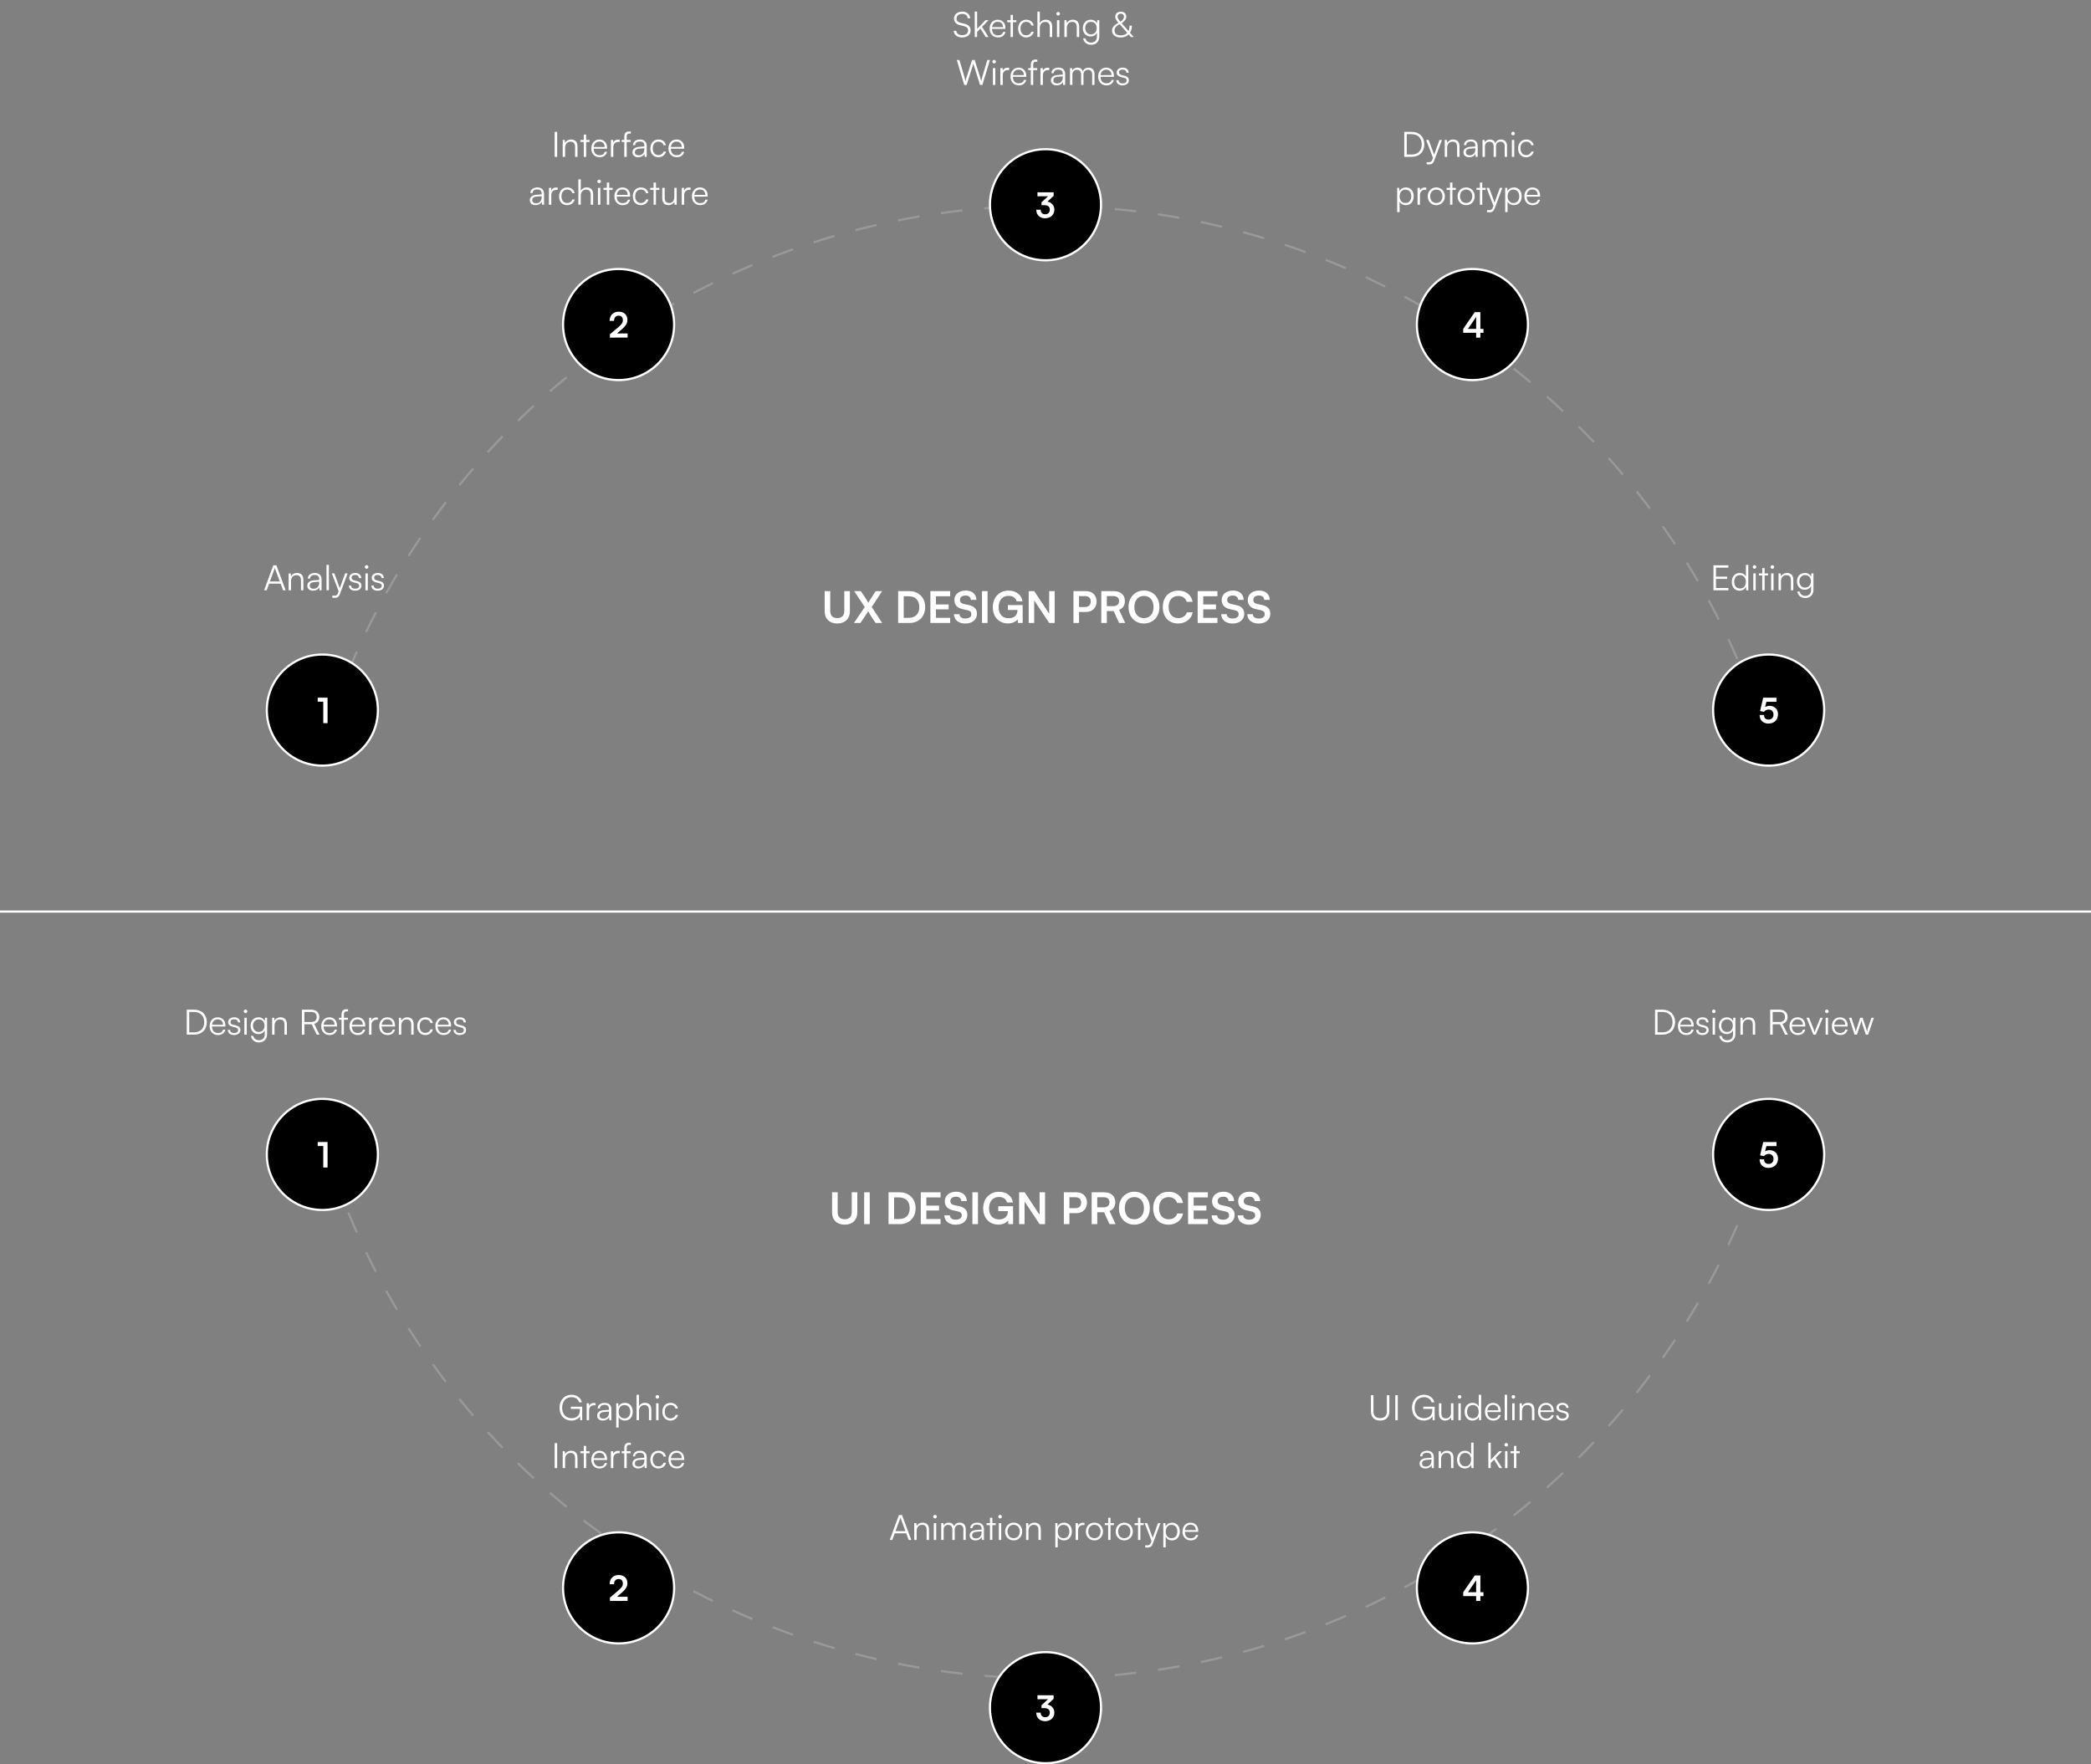 <svg width="960" height="810" viewBox="0 0 960 810" fill="none" xmlns="http://www.w3.org/2000/svg">
<rect x="0" y="0" width="960" height="810" fill="#808080" stroke="none"/>
<path d="M378.612 280.66C378.612 284.1 380.852 286.24 384.392 286.24C387.952 286.24 390.192 284.08 390.192 280.66V271.38H387.632V280.5C387.632 282.58 386.472 283.76 384.392 283.76C382.312 283.76 381.172 282.6 381.172 280.5V271.38H378.612V280.66ZM397.021 278.7L392.061 286H395.061L398.621 280.66C399.201 281.72 399.721 282.6 400.361 283.58L402.001 286H405.021L400.221 278.68L405.001 271.38H402.021L398.621 276.74C398.081 275.74 397.581 274.9 396.981 274L395.201 271.38H392.161L397.021 278.7ZM417.605 286C421.845 286 424.765 283.02 424.765 278.72C424.765 274.36 421.785 271.38 417.465 271.38H412.345V286H417.605ZM417.225 273.74C420.245 273.74 422.065 275.62 422.065 278.72C422.065 281.76 420.285 283.64 417.365 283.64H414.905V273.74H417.225ZM436.229 286V283.64H429.709V279.76H435.549V277.5H429.709V273.74H436.229V271.38H427.149V286H436.229ZM438.165 275.46C438.165 277.7 439.465 279.12 441.945 279.66L444.265 280.18C445.465 280.44 445.965 281.02 445.965 282C445.965 283.22 444.885 283.96 443.185 283.96C441.545 283.96 440.545 283.22 440.525 281.98H437.965C438.025 284.6 440.065 286.26 443.185 286.26C446.405 286.26 448.525 284.5 448.525 281.78C448.525 279.6 447.305 278.32 444.805 277.78L442.505 277.28C441.285 277 440.725 276.42 440.725 275.38C440.725 274.16 441.745 273.4 443.325 273.4C444.765 273.4 445.665 274.14 445.725 275.4H448.285C448.205 272.76 446.325 271.12 443.365 271.12C440.285 271.12 438.165 272.9 438.165 275.46ZM453.401 271.38H450.841V286H453.401V271.38ZM463.041 273.54C464.801 273.54 466.281 274.34 466.741 276.06H469.441C469.021 273.08 466.441 271.14 463.101 271.14C458.701 271.14 455.801 274.3 455.801 278.74C455.801 283.24 458.661 286.22 462.761 286.22C464.741 286.22 466.401 285.44 467.201 284.32L467.361 286H469.521V277.78H462.721V280.04H467.141V280.1C467.141 282.44 465.601 283.84 463.061 283.84C460.361 283.84 458.481 282.06 458.481 278.8C458.481 275.64 460.141 273.54 463.041 273.54ZM474.806 286V275.64L481.686 286H484.206V271.38H481.686V281.74L474.826 271.38H472.286V286H474.806ZM498.613 280.96C501.533 280.96 503.453 278.98 503.453 276.16C503.453 273.3 501.553 271.38 498.613 271.38H492.833V286H495.393V280.96H498.613ZM498.113 273.66C499.813 273.66 500.773 274.54 500.773 276.14C500.773 277.74 499.833 278.68 498.073 278.68H495.393V273.66H498.113ZM508.166 286V280.54H511.306L513.786 286H516.586L513.806 280C515.526 279.3 516.446 277.9 516.446 275.94C516.446 273.06 514.506 271.38 511.186 271.38H505.606V286H508.166ZM508.166 273.66H511.186C512.806 273.66 513.766 274.48 513.766 275.94C513.766 277.42 512.806 278.28 511.186 278.28H508.166V273.66ZM532.306 278.68C532.306 274.22 529.386 271.12 525.206 271.12C521.026 271.12 518.126 274.24 518.126 278.68C518.126 283.14 521.006 286.24 525.186 286.24C529.386 286.24 532.306 283.12 532.306 278.68ZM529.606 278.68C529.606 281.76 527.886 283.78 525.206 283.78C522.526 283.78 520.806 281.8 520.806 278.68C520.806 275.56 522.526 273.58 525.206 273.58C527.886 273.58 529.606 275.56 529.606 278.68ZM540.868 286.24C544.328 286.24 547.008 284.2 547.568 281.12H544.908C544.428 282.74 542.908 283.78 540.928 283.78C538.248 283.78 536.528 281.78 536.528 278.68C536.528 275.56 538.228 273.6 540.928 273.6C542.868 273.6 544.328 274.6 544.828 276.3H547.528C547.028 273.16 544.448 271.14 540.988 271.14C536.708 271.14 533.848 274.16 533.848 278.7C533.848 283.28 536.608 286.24 540.868 286.24ZM558.944 286V283.64H552.424V279.76H558.264V277.5H552.424V273.74H558.944V271.38H549.864V286H558.944ZM560.88 275.46C560.88 277.7 562.18 279.12 564.66 279.66L566.98 280.18C568.18 280.44 568.68 281.02 568.68 282C568.68 283.22 567.6 283.96 565.9 283.96C564.26 283.96 563.26 283.22 563.24 281.98H560.68C560.74 284.6 562.78 286.26 565.9 286.26C569.12 286.26 571.24 284.5 571.24 281.78C571.24 279.6 570.02 278.32 567.52 277.78L565.22 277.28C564 277 563.44 276.42 563.44 275.38C563.44 274.16 564.46 273.4 566.04 273.4C567.48 273.4 568.38 274.14 568.44 275.4H571C570.92 272.76 569.04 271.12 566.08 271.12C563 271.12 560.88 272.9 560.88 275.46ZM572.852 275.46C572.852 277.7 574.152 279.12 576.632 279.66L578.952 280.18C580.152 280.44 580.652 281.02 580.652 282C580.652 283.22 579.572 283.96 577.872 283.96C576.232 283.96 575.232 283.22 575.212 281.98H572.652C572.712 284.6 574.752 286.26 577.872 286.26C581.092 286.26 583.212 284.5 583.212 281.78C583.212 279.6 581.992 278.32 579.492 277.78L577.192 277.28C575.972 277 575.412 276.42 575.412 275.38C575.412 274.16 576.432 273.4 578.012 273.4C579.452 273.4 580.352 274.14 580.412 275.4H582.972C582.892 272.76 581.012 271.12 578.052 271.12C574.972 271.12 572.852 272.9 572.852 275.46Z" fill="white"/>
<path d="M382.018 556.66C382.018 560.1 384.258 562.24 387.798 562.24C391.358 562.24 393.598 560.08 393.598 556.66V547.38H391.038V556.5C391.038 558.58 389.878 559.76 387.798 559.76C385.718 559.76 384.578 558.6 384.578 556.5V547.38H382.018V556.66ZM399.307 547.38H396.747V562H399.307V547.38ZM413.198 562C417.438 562 420.358 559.02 420.358 554.72C420.358 550.36 417.378 547.38 413.058 547.38H407.938V562H413.198ZM412.818 549.74C415.838 549.74 417.658 551.62 417.658 554.72C417.658 557.76 415.878 559.64 412.958 559.64H410.498V549.74H412.818ZM431.823 562V559.64H425.303V555.76H431.143V553.5H425.303V549.74H431.823V547.38H422.743V562H431.823ZM433.759 551.46C433.759 553.7 435.059 555.12 437.539 555.66L439.859 556.18C441.059 556.44 441.559 557.02 441.559 558C441.559 559.22 440.479 559.96 438.779 559.96C437.139 559.96 436.139 559.22 436.119 557.98H433.559C433.619 560.6 435.659 562.26 438.779 562.26C441.999 562.26 444.119 560.5 444.119 557.78C444.119 555.6 442.899 554.32 440.399 553.78L438.099 553.28C436.879 553 436.319 552.42 436.319 551.38C436.319 550.16 437.339 549.4 438.919 549.4C440.359 549.4 441.259 550.14 441.319 551.4H443.879C443.799 548.76 441.919 547.12 438.959 547.12C435.879 547.12 433.759 548.9 433.759 551.46ZM448.994 547.38H446.434V562H448.994V547.38ZM458.635 549.54C460.395 549.54 461.875 550.34 462.335 552.06H465.035C464.615 549.08 462.035 547.14 458.695 547.14C454.295 547.14 451.395 550.3 451.395 554.74C451.395 559.24 454.255 562.22 458.355 562.22C460.335 562.22 461.995 561.44 462.795 560.32L462.955 562H465.115V553.78H458.315V556.04H462.735V556.1C462.735 558.44 461.195 559.84 458.655 559.84C455.955 559.84 454.075 558.06 454.075 554.8C454.075 551.64 455.735 549.54 458.635 549.54ZM470.4 562V551.64L477.28 562H479.8V547.38H477.28V557.74L470.42 547.38H467.88V562H470.4ZM494.207 556.96C497.127 556.96 499.047 554.98 499.047 552.16C499.047 549.3 497.147 547.38 494.207 547.38H488.427V562H490.987V556.96H494.207ZM493.707 549.66C495.407 549.66 496.367 550.54 496.367 552.14C496.367 553.74 495.427 554.68 493.667 554.68H490.987V549.66H493.707ZM503.76 562V556.54H506.9L509.38 562H512.18L509.4 556C511.12 555.3 512.04 553.9 512.04 551.94C512.04 549.06 510.1 547.38 506.78 547.38H501.2V562H503.76ZM503.76 549.66H506.78C508.4 549.66 509.36 550.48 509.36 551.94C509.36 553.42 508.4 554.28 506.78 554.28H503.76V549.66ZM527.899 554.68C527.899 550.22 524.979 547.12 520.799 547.12C516.619 547.12 513.719 550.24 513.719 554.68C513.719 559.14 516.599 562.24 520.779 562.24C524.979 562.24 527.899 559.12 527.899 554.68ZM525.199 554.68C525.199 557.76 523.479 559.78 520.799 559.78C518.119 559.78 516.399 557.8 516.399 554.68C516.399 551.56 518.119 549.58 520.799 549.58C523.479 549.58 525.199 551.56 525.199 554.68ZM536.462 562.24C539.922 562.24 542.602 560.2 543.162 557.12H540.502C540.022 558.74 538.502 559.78 536.522 559.78C533.842 559.78 532.122 557.78 532.122 554.68C532.122 551.56 533.822 549.6 536.522 549.6C538.462 549.6 539.922 550.6 540.422 552.3H543.122C542.622 549.16 540.042 547.14 536.582 547.14C532.302 547.14 529.442 550.16 529.442 554.7C529.442 559.28 532.202 562.24 536.462 562.24ZM554.538 562V559.64H548.018V555.76H553.858V553.5H548.018V549.74H554.538V547.38H545.458V562H554.538ZM556.473 551.46C556.473 553.7 557.773 555.12 560.253 555.66L562.573 556.18C563.773 556.44 564.273 557.02 564.273 558C564.273 559.22 563.193 559.96 561.493 559.96C559.853 559.96 558.853 559.22 558.833 557.98H556.273C556.333 560.6 558.373 562.26 561.493 562.26C564.713 562.26 566.833 560.5 566.833 557.78C566.833 555.6 565.613 554.32 563.113 553.78L560.813 553.28C559.593 553 559.033 552.42 559.033 551.38C559.033 550.16 560.053 549.4 561.633 549.4C563.073 549.4 563.973 550.14 564.033 551.4H566.593C566.513 548.76 564.633 547.12 561.673 547.12C558.593 547.12 556.473 548.9 556.473 551.46ZM568.446 551.46C568.446 553.7 569.746 555.12 572.226 555.66L574.546 556.18C575.746 556.44 576.246 557.02 576.246 558C576.246 559.22 575.166 559.96 573.466 559.96C571.826 559.96 570.826 559.22 570.806 557.98H568.246C568.306 560.6 570.346 562.26 573.466 562.26C576.686 562.26 578.806 560.5 578.806 557.78C578.806 555.6 577.586 554.32 575.086 553.78L572.786 553.28C571.566 553 571.006 552.42 571.006 551.38C571.006 550.16 572.026 549.4 573.606 549.4C575.046 549.4 575.946 550.14 576.006 551.4H578.566C578.486 548.76 576.606 547.12 573.646 547.12C570.566 547.12 568.446 548.9 568.446 551.46Z" fill="white"/>
<line x1="960" y1="418.5" y2="418.5" stroke="white"/>
<path opacity="0.2" d="M152.769 327.06C176.572 258.699 221.187 199.51 280.349 157.801C339.511 116.093 410.249 93.96 482.633 94.51C555.017 95.06 625.411 118.266 683.933 160.868C742.454 203.471 786.163 263.332 808.925 332.046" stroke="white" stroke-dasharray="10 10"/>
<path opacity="0.2" d="M152.769 537.94C176.572 606.301 221.187 665.49 280.349 707.199C339.511 748.907 410.249 771.04 482.633 770.49C555.017 769.94 625.411 746.734 683.933 704.132C742.454 661.529 786.163 601.668 808.925 532.954" stroke="white" stroke-dasharray="10 10"/>
<path d="M122.431 271L123.551 267.96H128.831L129.951 271H131.151L126.895 259.544H125.471L121.263 271H122.431ZM126.031 261.16C126.095 261 126.159 260.792 126.175 260.696C126.191 260.808 126.271 261 126.319 261.16L128.463 266.952H123.903L126.031 261.16ZM133.608 271V266.952C133.608 265.208 134.504 264.056 136.088 264.056C137.368 264.056 138.184 264.696 138.184 266.504V271H139.288V266.264C139.288 264.312 138.408 263.048 136.28 263.048C135.16 263.048 134.136 263.608 133.624 264.6L133.464 263.256H132.504V271H133.608ZM143.712 271.192C145.024 271.192 146.08 270.616 146.56 269.64L146.704 271H147.632V265.992C147.632 263.944 146.32 263.048 144.528 263.048C142.624 263.048 141.344 264.056 141.344 265.624H142.352C142.352 264.584 143.152 263.976 144.496 263.976C145.632 263.976 146.544 264.456 146.544 265.976V266.232L143.984 266.44C142.176 266.584 141.088 267.48 141.088 268.904C141.088 270.264 142.064 271.192 143.712 271.192ZM143.968 270.296C142.912 270.296 142.208 269.816 142.208 268.872C142.208 268.008 142.8 267.368 144.256 267.24L146.544 267.064V267.48C146.544 269.16 145.6 270.296 143.968 270.296ZM150.999 271V259.336H149.895V271H150.999ZM152.563 274.376C152.915 274.456 153.267 274.488 153.731 274.488C154.835 274.488 155.587 273.992 156.035 272.776L159.587 263.256H158.451L156.003 270.008L153.507 263.256H152.339L155.475 271.464L155.139 272.376C154.755 273.416 154.083 273.464 153.411 273.464H152.563V274.376ZM160.176 268.824C160.176 270.264 161.264 271.192 163.008 271.192C164.768 271.192 165.952 270.28 165.952 268.888C165.952 267.768 165.344 267.144 164 266.808L162.672 266.472C161.824 266.264 161.408 265.848 161.408 265.256C161.408 264.424 162.016 263.96 163.104 263.96C164.144 263.96 164.768 264.488 164.8 265.384H165.872C165.824 263.944 164.768 263.048 163.136 263.048C161.472 263.048 160.336 263.912 160.336 265.272C160.336 266.328 160.992 267.032 162.336 267.368L163.664 267.704C164.576 267.928 164.896 268.296 164.896 268.936C164.896 269.768 164.192 270.28 162.992 270.28C161.904 270.28 161.232 269.72 161.232 268.824H160.176ZM168.313 261.128C168.761 261.128 169.145 260.76 169.145 260.312C169.145 259.864 168.761 259.48 168.313 259.48C167.865 259.48 167.497 259.864 167.497 260.312C167.497 260.76 167.865 261.128 168.313 261.128ZM167.769 271H168.873V263.256H167.769V271ZM170.519 268.824C170.519 270.264 171.607 271.192 173.351 271.192C175.111 271.192 176.295 270.28 176.295 268.888C176.295 267.768 175.687 267.144 174.343 266.808L173.015 266.472C172.167 266.264 171.751 265.848 171.751 265.256C171.751 264.424 172.359 263.96 173.447 263.96C174.487 263.96 175.111 264.488 175.143 265.384H176.215C176.167 263.944 175.111 263.048 173.479 263.048C171.815 263.048 170.679 263.912 170.679 265.272C170.679 266.328 171.335 267.032 172.679 267.368L174.007 267.704C174.919 267.928 175.239 268.296 175.239 268.936C175.239 269.768 174.535 270.28 173.335 270.28C172.247 270.28 171.575 269.72 171.575 268.824H170.519Z" fill="white"/>
<path d="M89.224 475C92.664 475 94.952 472.696 94.952 469.272C94.952 465.848 92.648 463.544 89.192 463.544H85.736V475H89.224ZM89.144 464.6C91.976 464.6 93.768 466.408 93.768 469.272C93.768 472.12 91.976 473.944 89.176 473.944H86.888V464.6H89.144ZM100.041 475.192C101.865 475.192 103.065 474.312 103.481 472.68H102.425C102.137 473.704 101.321 474.248 100.057 474.248C98.393 474.248 97.401 473.16 97.321 471.272H103.481V470.728C103.481 468.536 102.057 467.048 99.961 467.048C97.753 467.048 96.249 468.712 96.249 471.128C96.249 473.56 97.769 475.192 100.041 475.192ZM99.961 467.992C101.417 467.992 102.377 468.984 102.377 470.472H97.353C97.545 468.952 98.505 467.992 99.961 467.992ZM104.59 472.824C104.59 474.264 105.678 475.192 107.422 475.192C109.182 475.192 110.366 474.28 110.366 472.888C110.366 471.768 109.758 471.144 108.414 470.808L107.086 470.472C106.238 470.264 105.822 469.848 105.822 469.256C105.822 468.424 106.43 467.96 107.518 467.96C108.558 467.96 109.182 468.488 109.214 469.384H110.286C110.238 467.944 109.182 467.048 107.55 467.048C105.886 467.048 104.75 467.912 104.75 469.272C104.75 470.328 105.406 471.032 106.75 471.368L108.078 471.704C108.99 471.928 109.31 472.296 109.31 472.936C109.31 473.768 108.606 474.28 107.406 474.28C106.318 474.28 105.646 473.72 105.646 472.824H104.59ZM112.727 465.128C113.175 465.128 113.559 464.76 113.559 464.312C113.559 463.864 113.175 463.48 112.727 463.48C112.279 463.48 111.911 463.864 111.911 464.312C111.911 464.76 112.279 465.128 112.727 465.128ZM112.183 475H113.287V467.256H112.183V475ZM115.062 470.904C115.062 473.016 116.406 474.76 118.614 474.76C119.942 474.76 121.014 474.12 121.542 473.032V474.872C121.542 476.488 120.486 477.56 118.902 477.56C117.51 477.56 116.549 476.824 116.31 475.576H115.206C115.51 477.448 116.902 478.568 118.886 478.568C121.158 478.568 122.63 477.064 122.63 474.76V467.256H121.67L121.558 468.808C121.062 467.672 120.038 467.048 118.694 467.048C116.422 467.048 115.062 468.792 115.062 470.904ZM116.166 470.888C116.166 469.32 117.126 468.024 118.79 468.024C120.486 468.024 121.446 469.24 121.446 470.888C121.446 472.552 120.454 473.768 118.774 473.768C117.142 473.768 116.166 472.472 116.166 470.888ZM126.037 475V470.952C126.037 469.208 126.933 468.056 128.517 468.056C129.797 468.056 130.613 468.696 130.613 470.504V475H131.717V470.264C131.717 468.312 130.837 467.048 128.709 467.048C127.589 467.048 126.565 467.608 126.053 468.6L125.893 467.256H124.933V475H126.037ZM139.747 475V470.248H143.091L145.427 475H146.707L144.259 470.056C145.731 469.656 146.595 468.504 146.595 466.856C146.595 464.824 145.187 463.544 142.867 463.544H138.595V475H139.747ZM139.747 464.584H142.867C144.435 464.584 145.411 465.4 145.411 466.888C145.411 468.344 144.483 469.208 142.899 469.208H139.747V464.584ZM151.275 475.192C153.099 475.192 154.299 474.312 154.715 472.68H153.659C153.371 473.704 152.555 474.248 151.291 474.248C149.627 474.248 148.635 473.16 148.555 471.272H154.715V470.728C154.715 468.536 153.291 467.048 151.195 467.048C148.987 467.048 147.483 468.712 147.483 471.128C147.483 473.56 149.003 475.192 151.275 475.192ZM151.195 467.992C152.651 467.992 153.611 468.984 153.611 470.472H148.587C148.779 468.952 149.739 467.992 151.195 467.992ZM155.616 467.256V468.184H156.8V475H157.904V468.184H159.728V467.256H157.904V465.752C157.904 464.84 158.16 464.344 159.136 464.344H159.792V463.4C159.536 463.352 159.216 463.336 158.944 463.336C157.76 463.336 156.8 464.008 156.8 465.752V467.256H155.616ZM164.244 475.192C166.068 475.192 167.268 474.312 167.684 472.68H166.628C166.34 473.704 165.524 474.248 164.26 474.248C162.596 474.248 161.604 473.16 161.524 471.272H167.684V470.728C167.684 468.536 166.26 467.048 164.164 467.048C161.956 467.048 160.452 468.712 160.452 471.128C160.452 473.56 161.972 475.192 164.244 475.192ZM164.164 467.992C165.62 467.992 166.58 468.984 166.58 470.472H161.556C161.748 468.952 162.708 467.992 164.164 467.992ZM173.497 467.16C173.225 467.096 173.017 467.08 172.777 467.08C171.689 467.08 170.873 467.624 170.569 468.456L170.489 467.256H169.449V475H170.553V470.584C170.553 469.112 171.465 468.152 172.889 468.152H173.497V467.16ZM177.916 475.192C179.74 475.192 180.94 474.312 181.356 472.68H180.3C180.012 473.704 179.196 474.248 177.932 474.248C176.268 474.248 175.276 473.16 175.196 471.272H181.356V470.728C181.356 468.536 179.932 467.048 177.836 467.048C175.628 467.048 174.124 468.712 174.124 471.128C174.124 473.56 175.644 475.192 177.916 475.192ZM177.836 467.992C179.292 467.992 180.252 468.984 180.252 470.472H175.228C175.42 468.952 176.38 467.992 177.836 467.992ZM184.225 475V470.952C184.225 469.208 185.121 468.056 186.705 468.056C187.985 468.056 188.801 468.696 188.801 470.504V475H189.905V470.264C189.905 468.312 189.025 467.048 186.897 467.048C185.777 467.048 184.753 467.608 184.241 468.6L184.081 467.256H183.121V475H184.225ZM191.561 471.144C191.561 473.576 193.049 475.192 195.241 475.192C197.001 475.192 198.377 474.152 198.745 472.568H197.625C197.321 473.56 196.393 474.2 195.241 474.2C193.673 474.2 192.649 472.968 192.649 471.128C192.649 469.224 193.753 468.024 195.321 468.024C196.393 468.024 197.321 468.616 197.609 469.688H198.713C198.409 468.088 197.097 467.048 195.305 467.048C193.049 467.048 191.561 468.712 191.561 471.144ZM203.666 475.192C205.49 475.192 206.69 474.312 207.106 472.68H206.05C205.762 473.704 204.946 474.248 203.682 474.248C202.018 474.248 201.026 473.16 200.946 471.272H207.106V470.728C207.106 468.536 205.682 467.048 203.586 467.048C201.378 467.048 199.874 468.712 199.874 471.128C199.874 473.56 201.394 475.192 203.666 475.192ZM203.586 467.992C205.042 467.992 206.002 468.984 206.002 470.472H200.978C201.17 468.952 202.13 467.992 203.586 467.992ZM208.215 472.824C208.215 474.264 209.303 475.192 211.047 475.192C212.807 475.192 213.991 474.28 213.991 472.888C213.991 471.768 213.383 471.144 212.039 470.808L210.711 470.472C209.863 470.264 209.447 469.848 209.447 469.256C209.447 468.424 210.055 467.96 211.143 467.96C212.183 467.96 212.807 468.488 212.839 469.384H213.911C213.863 467.944 212.807 467.048 211.175 467.048C209.511 467.048 208.375 467.912 208.375 469.272C208.375 470.328 209.031 471.032 210.375 471.368L211.703 471.704C212.615 471.928 212.935 472.296 212.935 472.936C212.935 473.768 212.231 474.28 211.031 474.28C209.943 474.28 209.271 473.72 209.271 472.824H208.215Z" fill="white"/>
<path d="M255.802 60.544H254.65V72H255.802V60.544ZM259.451 72V67.952C259.451 66.208 260.347 65.056 261.931 65.056C263.211 65.056 264.027 65.696 264.027 67.504V72H265.131V67.264C265.131 65.312 264.251 64.048 262.123 64.048C261.003 64.048 259.979 64.608 259.467 65.6L259.307 64.256H258.347V72H259.451ZM269.108 72V65.184H270.66V64.256H269.108V61.808H268.02V64.256H266.468V65.184H268.02V72H269.108ZM275.267 72.192C277.091 72.192 278.291 71.312 278.707 69.68H277.651C277.363 70.704 276.547 71.248 275.283 71.248C273.619 71.248 272.627 70.16 272.547 68.272H278.707V67.728C278.707 65.536 277.283 64.048 275.187 64.048C272.979 64.048 271.475 65.712 271.475 68.128C271.475 70.56 272.995 72.192 275.267 72.192ZM275.187 64.992C276.643 64.992 277.603 65.984 277.603 67.472H272.579C272.771 65.952 273.731 64.992 275.187 64.992ZM284.52 64.16C284.248 64.096 284.04 64.08 283.8 64.08C282.712 64.08 281.896 64.624 281.592 65.456L281.512 64.256H280.472V72H281.576V67.584C281.576 66.112 282.488 65.152 283.912 65.152H284.52V64.16ZM285.436 64.256V65.184H286.62V72H287.724V65.184H289.548V64.256H287.724V62.752C287.724 61.84 287.98 61.344 288.956 61.344H289.612V60.4C289.356 60.352 289.036 60.336 288.764 60.336C287.58 60.336 286.62 61.008 286.62 62.752V64.256H285.436ZM292.993 72.192C294.305 72.192 295.361 71.616 295.841 70.64L295.985 72H296.913V66.992C296.913 64.944 295.601 64.048 293.809 64.048C291.905 64.048 290.625 65.056 290.625 66.624H291.633C291.633 65.584 292.433 64.976 293.777 64.976C294.913 64.976 295.825 65.456 295.825 66.976V67.232L293.265 67.44C291.457 67.584 290.369 68.48 290.369 69.904C290.369 71.264 291.345 72.192 292.993 72.192ZM293.249 71.296C292.193 71.296 291.489 70.816 291.489 69.872C291.489 69.008 292.081 68.368 293.537 68.24L295.825 68.064V68.48C295.825 70.16 294.881 71.296 293.249 71.296ZM298.585 68.144C298.585 70.576 300.073 72.192 302.265 72.192C304.025 72.192 305.401 71.152 305.769 69.568H304.649C304.345 70.56 303.417 71.2 302.265 71.2C300.697 71.2 299.673 69.968 299.673 68.128C299.673 66.224 300.777 65.024 302.345 65.024C303.417 65.024 304.345 65.616 304.633 66.688H305.737C305.433 65.088 304.121 64.048 302.329 64.048C300.073 64.048 298.585 65.712 298.585 68.144ZM310.689 72.192C312.513 72.192 313.713 71.312 314.129 69.68H313.073C312.785 70.704 311.969 71.248 310.705 71.248C309.041 71.248 308.049 70.16 307.969 68.272H314.129V67.728C314.129 65.536 312.705 64.048 310.609 64.048C308.401 64.048 306.897 65.712 306.897 68.128C306.897 70.56 308.417 72.192 310.689 72.192ZM310.609 64.992C312.065 64.992 313.025 65.984 313.025 67.472H308.001C308.193 65.952 309.153 64.992 310.609 64.992ZM245.868 94.192C247.18 94.192 248.236 93.616 248.716 92.64L248.86 94H249.788V88.992C249.788 86.944 248.476 86.048 246.684 86.048C244.78 86.048 243.5 87.056 243.5 88.624H244.508C244.508 87.584 245.308 86.976 246.652 86.976C247.788 86.976 248.7 87.456 248.7 88.976V89.232L246.14 89.44C244.332 89.584 243.244 90.48 243.244 91.904C243.244 93.264 244.22 94.192 245.868 94.192ZM246.124 93.296C245.068 93.296 244.364 92.816 244.364 91.872C244.364 91.008 244.956 90.368 246.412 90.24L248.7 90.064V90.48C248.7 92.16 247.756 93.296 246.124 93.296ZM256.052 86.16C255.78 86.096 255.572 86.08 255.332 86.08C254.244 86.08 253.428 86.624 253.124 87.456L253.044 86.256H252.004V94H253.108V89.584C253.108 88.112 254.02 87.152 255.444 87.152H256.052V86.16ZM256.678 90.144C256.678 92.576 258.166 94.192 260.358 94.192C262.118 94.192 263.494 93.152 263.862 91.568H262.742C262.438 92.56 261.51 93.2 260.358 93.2C258.79 93.2 257.766 91.968 257.766 90.128C257.766 88.224 258.87 87.024 260.438 87.024C261.51 87.024 262.438 87.616 262.726 88.688H263.83C263.526 87.088 262.214 86.048 260.422 86.048C258.166 86.048 256.678 87.712 256.678 90.144ZM266.639 93.984V89.776C266.639 88.288 267.503 87.056 269.167 87.056C270.367 87.056 271.215 87.696 271.215 89.504V94H272.319V89.264C272.319 87.312 271.407 86.048 269.375 86.048C268.079 86.048 267.135 86.672 266.639 87.6V82.336H265.535V93.984H266.639ZM275.063 84.128C275.511 84.128 275.895 83.76 275.895 83.312C275.895 82.864 275.511 82.48 275.063 82.48C274.615 82.48 274.247 82.864 274.247 83.312C274.247 83.76 274.615 84.128 275.063 84.128ZM274.519 94H275.623V86.256H274.519V94ZM279.701 94V87.184H281.253V86.256H279.701V83.808H278.613V86.256H277.061V87.184H278.613V94H279.701ZM285.861 94.192C287.685 94.192 288.885 93.312 289.301 91.68H288.245C287.957 92.704 287.141 93.248 285.877 93.248C284.213 93.248 283.221 92.16 283.141 90.272H289.301V89.728C289.301 87.536 287.877 86.048 285.781 86.048C283.573 86.048 282.069 87.712 282.069 90.128C282.069 92.56 283.589 94.192 285.861 94.192ZM285.781 86.992C287.237 86.992 288.197 87.984 288.197 89.472H283.173C283.365 87.952 284.325 86.992 285.781 86.992ZM290.522 90.144C290.522 92.576 292.01 94.192 294.202 94.192C295.962 94.192 297.338 93.152 297.706 91.568H296.586C296.282 92.56 295.354 93.2 294.202 93.2C292.634 93.2 291.61 91.968 291.61 90.128C291.61 88.224 292.714 87.024 294.282 87.024C295.354 87.024 296.282 87.616 296.57 88.688H297.674C297.37 87.088 296.058 86.048 294.266 86.048C292.01 86.048 290.522 87.712 290.522 90.144ZM301.155 94V87.184H302.707V86.256H301.155V83.808H300.067V86.256H298.515V87.184H300.067V94H301.155ZM309.584 86.256V90.368C309.584 92.208 308.704 93.2 307.216 93.2C305.984 93.2 305.168 92.544 305.168 90.704V86.24H304.048V91.056C304.048 92.944 305.04 94.192 306.864 94.192C308.08 94.192 309.152 93.584 309.584 92.688L309.728 94H310.688V86.256H309.584ZM317.036 86.16C316.764 86.096 316.556 86.08 316.316 86.08C315.228 86.08 314.412 86.624 314.108 87.456L314.028 86.256H312.988V94H314.092V89.584C314.092 88.112 315.004 87.152 316.428 87.152H317.036V86.16ZM321.455 94.192C323.279 94.192 324.479 93.312 324.895 91.68H323.839C323.551 92.704 322.735 93.248 321.471 93.248C319.807 93.248 318.815 92.16 318.735 90.272H324.895V89.728C324.895 87.536 323.471 86.048 321.375 86.048C319.167 86.048 317.663 87.712 317.663 90.128C317.663 92.56 319.183 94.192 321.455 94.192ZM321.375 86.992C322.831 86.992 323.791 87.984 323.791 89.472H318.767C318.959 87.952 319.919 86.992 321.375 86.992Z" fill="white"/>
<path d="M262.387 641.44C264.067 641.44 265.411 642.24 265.891 643.808H267.139C266.691 641.728 264.819 640.352 262.403 640.352C259.123 640.352 256.883 642.816 256.883 646.32C256.883 649.856 259.123 652.192 262.371 652.192C264.227 652.192 265.667 651.328 266.275 650.192L266.387 652.016H267.299V645.808H262.067V646.832H266.211V647.424C266.211 650.176 264.339 651.104 262.419 651.104C259.843 651.104 258.083 649.296 258.083 646.32C258.083 643.392 259.747 641.44 262.387 641.44ZM273.395 644.16C273.123 644.096 272.915 644.08 272.675 644.08C271.587 644.08 270.771 644.624 270.467 645.456L270.387 644.256H269.347V652H270.451V647.584C270.451 646.112 271.363 645.152 272.787 645.152H273.395V644.16ZM276.774 652.192C278.086 652.192 279.142 651.616 279.622 650.64L279.766 652H280.694V646.992C280.694 644.944 279.382 644.048 277.59 644.048C275.686 644.048 274.406 645.056 274.406 646.624H275.414C275.414 645.584 276.214 644.976 277.558 644.976C278.694 644.976 279.606 645.456 279.606 646.976V647.232L277.046 647.44C275.238 647.584 274.15 648.48 274.15 649.904C274.15 651.264 275.126 652.192 276.774 652.192ZM277.03 651.296C275.974 651.296 275.27 650.816 275.27 649.872C275.27 649.008 275.862 648.368 277.318 648.24L279.606 648.064V648.48C279.606 650.16 278.662 651.296 277.03 651.296ZM282.91 655.376H284.014V650.512C284.558 651.632 285.598 652.192 286.91 652.192C289.198 652.192 290.494 650.432 290.494 648.096C290.494 645.76 289.15 644.048 286.91 644.048C285.614 644.048 284.526 644.624 283.982 645.824L283.87 644.256H282.91V655.376ZM284.03 648.128C284.03 646.336 285.022 645.056 286.718 645.056C288.398 645.056 289.374 646.336 289.374 648.128C289.374 649.904 288.398 651.2 286.718 651.2C285.022 651.2 284.03 649.904 284.03 648.128ZM293.358 651.984V647.776C293.358 646.288 294.222 645.056 295.886 645.056C297.086 645.056 297.934 645.696 297.934 647.504V652H299.038V647.264C299.038 645.312 298.126 644.048 296.094 644.048C294.798 644.048 293.854 644.672 293.358 645.6V640.336H292.254V651.984H293.358ZM301.782 642.128C302.23 642.128 302.614 641.76 302.614 641.312C302.614 640.864 302.23 640.48 301.782 640.48C301.334 640.48 300.966 640.864 300.966 641.312C300.966 641.76 301.334 642.128 301.782 642.128ZM301.238 652H302.342V644.256H301.238V652ZM304.1 648.144C304.1 650.576 305.588 652.192 307.78 652.192C309.54 652.192 310.916 651.152 311.284 649.568H310.164C309.86 650.56 308.932 651.2 307.78 651.2C306.212 651.2 305.188 649.968 305.188 648.128C305.188 646.224 306.292 645.024 307.86 645.024C308.932 645.024 309.86 645.616 310.148 646.688H311.252C310.948 645.088 309.636 644.048 307.844 644.048C305.588 644.048 304.1 645.712 304.1 648.144ZM255.802 662.544H254.65V674H255.802V662.544ZM259.451 674V669.952C259.451 668.208 260.347 667.056 261.931 667.056C263.211 667.056 264.027 667.696 264.027 669.504V674H265.131V669.264C265.131 667.312 264.251 666.048 262.123 666.048C261.003 666.048 259.979 666.608 259.467 667.6L259.307 666.256H258.347V674H259.451ZM269.108 674V667.184H270.66V666.256H269.108V663.808H268.02V666.256H266.468V667.184H268.02V674H269.108ZM275.267 674.192C277.091 674.192 278.291 673.312 278.707 671.68H277.651C277.363 672.704 276.547 673.248 275.283 673.248C273.619 673.248 272.627 672.16 272.547 670.272H278.707V669.728C278.707 667.536 277.283 666.048 275.187 666.048C272.979 666.048 271.475 667.712 271.475 670.128C271.475 672.56 272.995 674.192 275.267 674.192ZM275.187 666.992C276.643 666.992 277.603 667.984 277.603 669.472H272.579C272.771 667.952 273.731 666.992 275.187 666.992ZM284.52 666.16C284.248 666.096 284.04 666.08 283.8 666.08C282.712 666.08 281.896 666.624 281.592 667.456L281.512 666.256H280.472V674H281.576V669.584C281.576 668.112 282.488 667.152 283.912 667.152H284.52V666.16ZM285.436 666.256V667.184H286.62V674H287.724V667.184H289.548V666.256H287.724V664.752C287.724 663.84 287.98 663.344 288.956 663.344H289.612V662.4C289.356 662.352 289.036 662.336 288.764 662.336C287.58 662.336 286.62 663.008 286.62 664.752V666.256H285.436ZM292.993 674.192C294.305 674.192 295.361 673.616 295.841 672.64L295.985 674H296.913V668.992C296.913 666.944 295.601 666.048 293.809 666.048C291.905 666.048 290.625 667.056 290.625 668.624H291.633C291.633 667.584 292.433 666.976 293.777 666.976C294.913 666.976 295.825 667.456 295.825 668.976V669.232L293.265 669.44C291.457 669.584 290.369 670.48 290.369 671.904C290.369 673.264 291.345 674.192 292.993 674.192ZM293.249 673.296C292.193 673.296 291.489 672.816 291.489 671.872C291.489 671.008 292.081 670.368 293.537 670.24L295.825 670.064V670.48C295.825 672.16 294.881 673.296 293.249 673.296ZM298.585 670.144C298.585 672.576 300.073 674.192 302.265 674.192C304.025 674.192 305.401 673.152 305.769 671.568H304.649C304.345 672.56 303.417 673.2 302.265 673.2C300.697 673.2 299.673 671.968 299.673 670.128C299.673 668.224 300.777 667.024 302.345 667.024C303.417 667.024 304.345 667.616 304.633 668.688H305.737C305.433 667.088 304.121 666.048 302.329 666.048C300.073 666.048 298.585 667.712 298.585 670.144ZM310.689 674.192C312.513 674.192 313.713 673.312 314.129 671.68H313.073C312.785 672.704 311.969 673.248 310.705 673.248C309.041 673.248 308.049 672.16 307.969 670.272H314.129V669.728C314.129 667.536 312.705 666.048 310.609 666.048C308.401 666.048 306.897 667.712 306.897 670.128C306.897 672.56 308.417 674.192 310.689 674.192ZM310.609 666.992C312.065 666.992 313.025 667.984 313.025 669.472H308.001C308.193 667.952 309.153 666.992 310.609 666.992Z" fill="white"/>
<path d="M437.993 8.52C437.993 10.088 438.937 11.112 440.729 11.544L442.665 12.024C443.897 12.312 444.473 12.984 444.473 14.008C444.473 15.32 443.401 16.136 441.721 16.136C440.153 16.136 439.097 15.352 439.033 14.152H437.849C437.993 16.024 439.497 17.192 441.721 17.192C444.089 17.192 445.625 15.928 445.625 13.944C445.625 12.392 444.697 11.368 442.905 10.936L440.937 10.456C439.737 10.152 439.145 9.512 439.145 8.504C439.145 7.208 440.201 6.376 441.817 6.376C443.257 6.376 444.137 7.112 444.265 8.408H445.433C445.257 6.488 443.897 5.336 441.833 5.336C439.529 5.336 437.993 6.6 437.993 8.52ZM448.609 17V14.68L450.113 13.128L452.577 17H453.857L450.865 12.344L453.841 9.256H452.449L448.609 13.256V5.336H447.505V17H448.609ZM458.158 17.192C459.982 17.192 461.182 16.312 461.598 14.68H460.542C460.254 15.704 459.438 16.248 458.174 16.248C456.51 16.248 455.518 15.16 455.438 13.272H461.598V12.728C461.598 10.536 460.174 9.048 458.078 9.048C455.87 9.048 454.366 10.712 454.366 13.128C454.366 15.56 455.886 17.192 458.158 17.192ZM458.078 9.992C459.534 9.992 460.494 10.984 460.494 12.472H455.47C455.662 10.952 456.622 9.992 458.078 9.992ZM465.061 17V10.184H466.613V9.256H465.061V6.808H463.973V9.256H462.421V10.184H463.973V17H465.061ZM467.428 13.144C467.428 15.576 468.916 17.192 471.108 17.192C472.868 17.192 474.244 16.152 474.612 14.568H473.492C473.188 15.56 472.26 16.2 471.108 16.2C469.54 16.2 468.516 14.968 468.516 13.128C468.516 11.224 469.62 10.024 471.188 10.024C472.26 10.024 473.188 10.616 473.476 11.688H474.58C474.276 10.088 472.964 9.048 471.172 9.048C468.916 9.048 467.428 10.712 467.428 13.144ZM477.389 16.984V12.776C477.389 11.288 478.253 10.056 479.917 10.056C481.117 10.056 481.965 10.696 481.965 12.504V17H483.069V12.264C483.069 10.312 482.157 9.048 480.125 9.048C478.829 9.048 477.885 9.672 477.389 10.6V5.336H476.285V16.984H477.389ZM485.813 7.128C486.261 7.128 486.645 6.76 486.645 6.312C486.645 5.864 486.261 5.48 485.813 5.48C485.365 5.48 484.997 5.864 484.997 6.312C484.997 6.76 485.365 7.128 485.813 7.128ZM485.269 17H486.373V9.256H485.269V17ZM489.779 17V12.952C489.779 11.208 490.675 10.056 492.259 10.056C493.539 10.056 494.355 10.696 494.355 12.504V17H495.459V12.264C495.459 10.312 494.579 9.048 492.451 9.048C491.331 9.048 490.307 9.608 489.795 10.6L489.635 9.256H488.675V17H489.779ZM497.132 12.904C497.132 15.016 498.476 16.76 500.684 16.76C502.012 16.76 503.084 16.12 503.612 15.032V16.872C503.612 18.488 502.556 19.56 500.972 19.56C499.58 19.56 498.62 18.824 498.38 17.576H497.276C497.58 19.448 498.972 20.568 500.956 20.568C503.228 20.568 504.7 19.064 504.7 16.76V9.256H503.74L503.628 10.808C503.132 9.672 502.108 9.048 500.764 9.048C498.492 9.048 497.132 10.792 497.132 12.904ZM498.236 12.888C498.236 11.32 499.196 10.024 500.86 10.024C502.556 10.024 503.516 11.24 503.516 12.888C503.516 14.552 502.524 15.768 500.844 15.768C499.212 15.768 498.236 14.472 498.236 12.888ZM519.197 17H520.509L518.797 15.032C519.357 14.152 519.661 13.048 519.661 11.768H518.589C518.589 12.728 518.413 13.56 518.093 14.232L514.973 10.632C516.493 9.608 517.085 8.728 517.085 7.592C517.085 6.248 516.077 5.352 514.605 5.352C513.053 5.352 512.013 6.312 512.013 7.688C512.013 8.536 512.429 9.224 513.469 10.44C511.405 11.56 510.541 12.632 510.541 14.088C510.541 15.976 512.109 17.208 514.525 17.208C516.029 17.208 517.277 16.712 518.173 15.816L519.197 17ZM514.381 9.944C513.341 8.744 513.085 8.264 513.085 7.688C513.085 6.824 513.661 6.28 514.589 6.28C515.485 6.28 516.029 6.792 516.029 7.624C516.029 8.52 515.517 9.256 514.397 9.96L514.381 9.944ZM511.677 14.024C511.677 12.856 512.317 12.056 514.045 11.096L517.533 15.08C516.845 15.848 515.853 16.248 514.589 16.248C512.765 16.248 511.677 15.416 511.677 14.024ZM442.695 39H443.799L446.871 29.272L449.943 39H451.031L454.471 27.544H453.303L450.935 35.432C450.807 35.864 450.663 36.424 450.487 37.304C450.311 36.568 450.151 35.992 449.975 35.416L447.479 27.544H446.279L443.783 35.416C443.607 35.976 443.447 36.472 443.255 37.304C443.111 36.552 442.967 35.976 442.807 35.416L440.487 27.544H439.287L442.695 39ZM456.399 29.128C456.847 29.128 457.231 28.76 457.231 28.312C457.231 27.864 456.847 27.48 456.399 27.48C455.951 27.48 455.583 27.864 455.583 28.312C455.583 28.76 455.951 29.128 456.399 29.128ZM455.855 39H456.959V31.256H455.855V39ZM463.309 31.16C463.037 31.096 462.829 31.08 462.589 31.08C461.501 31.08 460.685 31.624 460.381 32.456L460.301 31.256H459.261V39H460.365V34.584C460.365 33.112 461.277 32.152 462.701 32.152H463.309V31.16ZM467.728 39.192C469.552 39.192 470.752 38.312 471.168 36.68H470.112C469.824 37.704 469.008 38.248 467.744 38.248C466.08 38.248 465.088 37.16 465.008 35.272H471.168V34.728C471.168 32.536 469.744 31.048 467.648 31.048C465.44 31.048 463.936 32.712 463.936 35.128C463.936 37.56 465.456 39.192 467.728 39.192ZM467.648 31.992C469.104 31.992 470.064 32.984 470.064 34.472H465.04C465.232 32.952 466.192 31.992 467.648 31.992ZM472.069 31.256V32.184H473.253V39H474.357V32.184H476.181V31.256H474.357V29.752C474.357 28.84 474.613 28.344 475.589 28.344H476.245V27.4C475.989 27.352 475.669 27.336 475.397 27.336C474.213 27.336 473.253 28.008 473.253 29.752V31.256H472.069ZM481.731 31.16C481.459 31.096 481.251 31.08 481.011 31.08C479.923 31.08 479.107 31.624 478.803 32.456L478.723 31.256H477.683V39H478.787V34.584C478.787 33.112 479.699 32.152 481.123 32.152H481.731V31.16ZM485.11 39.192C486.422 39.192 487.478 38.616 487.958 37.64L488.102 39H489.03V33.992C489.03 31.944 487.718 31.048 485.926 31.048C484.022 31.048 482.742 32.056 482.742 33.624H483.75C483.75 32.584 484.55 31.976 485.894 31.976C487.03 31.976 487.942 32.456 487.942 33.976V34.232L485.382 34.44C483.574 34.584 482.486 35.48 482.486 36.904C482.486 38.264 483.462 39.192 485.11 39.192ZM485.366 38.296C484.31 38.296 483.606 37.816 483.606 36.872C483.606 36.008 484.198 35.368 485.654 35.24L487.942 35.064V35.48C487.942 37.16 486.998 38.296 485.366 38.296ZM492.35 39V34.2C492.35 33.016 493.134 32.056 494.43 32.056C495.598 32.056 496.35 32.824 496.35 34.136V39H497.438V34.216C497.438 33.016 498.206 32.04 499.502 32.04C500.686 32.04 501.422 32.824 501.422 34.152V39H502.494V33.928C502.494 32.136 501.39 31.048 499.71 31.048C498.462 31.048 497.518 31.688 497.166 32.696C496.798 31.688 495.886 31.048 494.67 31.048C493.582 31.048 492.718 31.544 492.334 32.36L492.206 31.256H491.246V39H492.35ZM507.963 39.192C509.787 39.192 510.987 38.312 511.403 36.68H510.347C510.059 37.704 509.243 38.248 507.979 38.248C506.315 38.248 505.323 37.16 505.243 35.272H511.403V34.728C511.403 32.536 509.979 31.048 507.883 31.048C505.674 31.048 504.171 32.712 504.171 35.128C504.171 37.56 505.691 39.192 507.963 39.192ZM507.883 31.992C509.339 31.992 510.299 32.984 510.299 34.472H505.275C505.467 32.952 506.427 31.992 507.883 31.992ZM512.512 36.824C512.512 38.264 513.6 39.192 515.344 39.192C517.104 39.192 518.288 38.28 518.288 36.888C518.288 35.768 517.68 35.144 516.336 34.808L515.008 34.472C514.16 34.264 513.744 33.848 513.744 33.256C513.744 32.424 514.352 31.96 515.44 31.96C516.48 31.96 517.104 32.488 517.136 33.384H518.208C518.16 31.944 517.104 31.048 515.472 31.048C513.808 31.048 512.672 31.912 512.672 33.272C512.672 34.328 513.328 35.032 514.672 35.368L516 35.704C516.912 35.928 517.232 36.296 517.232 36.936C517.232 37.768 516.528 38.28 515.328 38.28C514.24 38.28 513.568 37.72 513.568 36.824H512.512Z" fill="white"/>
<path d="M409.665 707L410.785 703.96H416.065L417.185 707H418.385L414.129 695.544H412.705L408.497 707H409.665ZM413.265 697.16C413.329 697 413.393 696.792 413.409 696.696C413.425 696.808 413.505 697 413.553 697.16L415.697 702.952H411.137L413.265 697.16ZM420.842 707V702.952C420.842 701.208 421.738 700.056 423.322 700.056C424.602 700.056 425.418 700.696 425.418 702.504V707H426.522V702.264C426.522 700.312 425.642 699.048 423.514 699.048C422.394 699.048 421.37 699.608 420.858 700.6L420.698 699.256H419.738V707H420.842ZM429.266 697.128C429.714 697.128 430.098 696.76 430.098 696.312C430.098 695.864 429.714 695.48 429.266 695.48C428.818 695.48 428.45 695.864 428.45 696.312C428.45 696.76 428.818 697.128 429.266 697.128ZM428.722 707H429.826V699.256H428.722V707ZM433.233 707V702.2C433.233 701.016 434.017 700.056 435.313 700.056C436.481 700.056 437.233 700.824 437.233 702.136V707H438.321V702.216C438.321 701.016 439.089 700.04 440.385 700.04C441.569 700.04 442.305 700.824 442.305 702.152V707H443.377V701.928C443.377 700.136 442.273 699.048 440.593 699.048C439.345 699.048 438.401 699.688 438.049 700.696C437.681 699.688 436.769 699.048 435.553 699.048C434.465 699.048 433.601 699.544 433.217 700.36L433.089 699.256H432.129V707H433.233ZM447.821 707.192C449.133 707.192 450.189 706.616 450.669 705.64L450.813 707H451.741V701.992C451.741 699.944 450.429 699.048 448.637 699.048C446.733 699.048 445.453 700.056 445.453 701.624H446.461C446.461 700.584 447.261 699.976 448.605 699.976C449.741 699.976 450.653 700.456 450.653 701.976V702.232L448.093 702.44C446.285 702.584 445.197 703.48 445.197 704.904C445.197 706.264 446.173 707.192 447.821 707.192ZM448.077 706.296C447.021 706.296 446.317 705.816 446.317 704.872C446.317 704.008 446.909 703.368 448.365 703.24L450.653 703.064V703.48C450.653 705.16 449.709 706.296 448.077 706.296ZM455.592 707V700.184H457.144V699.256H455.592V696.808H454.504V699.256H452.952V700.184H454.504V707H455.592ZM459.126 697.128C459.574 697.128 459.958 696.76 459.958 696.312C459.958 695.864 459.574 695.48 459.126 695.48C458.678 695.48 458.31 695.864 458.31 696.312C458.31 696.76 458.678 697.128 459.126 697.128ZM458.582 707H459.686V699.256H458.582V707ZM461.444 703.128C461.444 705.48 463.108 707.192 465.38 707.192C467.652 707.192 469.316 705.48 469.316 703.128C469.316 700.76 467.652 699.048 465.38 699.048C463.108 699.048 461.444 700.76 461.444 703.128ZM462.564 703.112C462.564 701.32 463.716 700.04 465.38 700.04C467.028 700.04 468.196 701.32 468.196 703.112C468.196 704.936 467.028 706.2 465.38 706.2C463.716 706.2 462.564 704.936 462.564 703.112ZM472.186 707V702.952C472.186 701.208 473.082 700.056 474.666 700.056C475.946 700.056 476.762 700.696 476.762 702.504V707H477.866V702.264C477.866 700.312 476.986 699.048 474.858 699.048C473.738 699.048 472.714 699.608 472.202 700.6L472.042 699.256H471.082V707H472.186ZM484.504 710.376H485.608V705.512C486.152 706.632 487.192 707.192 488.504 707.192C490.792 707.192 492.088 705.432 492.088 703.096C492.088 700.76 490.744 699.048 488.504 699.048C487.208 699.048 486.12 699.624 485.576 700.824L485.464 699.256H484.504V710.376ZM485.624 703.128C485.624 701.336 486.616 700.056 488.312 700.056C489.992 700.056 490.968 701.336 490.968 703.128C490.968 704.904 489.992 706.2 488.312 706.2C486.616 706.2 485.624 704.904 485.624 703.128ZM497.895 699.16C497.623 699.096 497.415 699.08 497.175 699.08C496.087 699.08 495.271 699.624 494.967 700.456L494.887 699.256H493.847V707H494.951V702.584C494.951 701.112 495.863 700.152 497.287 700.152H497.895V699.16ZM498.522 703.128C498.522 705.48 500.186 707.192 502.458 707.192C504.73 707.192 506.394 705.48 506.394 703.128C506.394 700.76 504.73 699.048 502.458 699.048C500.186 699.048 498.522 700.76 498.522 703.128ZM499.642 703.112C499.642 701.32 500.794 700.04 502.458 700.04C504.106 700.04 505.274 701.32 505.274 703.112C505.274 704.936 504.106 706.2 502.458 706.2C500.794 706.2 499.642 704.936 499.642 703.112ZM509.858 707V700.184H511.41V699.256H509.858V696.808H508.77V699.256H507.218V700.184H508.77V707H509.858ZM512.225 703.128C512.225 705.48 513.889 707.192 516.161 707.192C518.433 707.192 520.097 705.48 520.097 703.128C520.097 700.76 518.433 699.048 516.161 699.048C513.889 699.048 512.225 700.76 512.225 703.128ZM513.345 703.112C513.345 701.32 514.497 700.04 516.161 700.04C517.809 700.04 518.977 701.32 518.977 703.112C518.977 704.936 517.809 706.2 516.161 706.2C514.497 706.2 513.345 704.936 513.345 703.112ZM523.561 707V700.184H525.113V699.256H523.561V696.808H522.473V699.256H520.921V700.184H522.473V707H523.561ZM525.766 710.376C526.118 710.456 526.47 710.488 526.934 710.488C528.038 710.488 528.79 709.992 529.238 708.776L532.79 699.256H531.654L529.206 706.008L526.71 699.256H525.542L528.678 707.464L528.342 708.376C527.958 709.416 527.286 709.464 526.614 709.464H525.766V710.376ZM534.082 710.376H535.186V705.512C535.73 706.632 536.77 707.192 538.082 707.192C540.37 707.192 541.666 705.432 541.666 703.096C541.666 700.76 540.322 699.048 538.082 699.048C536.786 699.048 535.698 699.624 535.154 700.824L535.042 699.256H534.082V710.376ZM535.202 703.128C535.202 701.336 536.194 700.056 537.89 700.056C539.57 700.056 540.546 701.336 540.546 703.128C540.546 704.904 539.57 706.2 537.89 706.2C536.194 706.2 535.202 704.904 535.202 703.128ZM546.673 707.192C548.497 707.192 549.697 706.312 550.113 704.68H549.057C548.769 705.704 547.953 706.248 546.689 706.248C545.025 706.248 544.033 705.16 543.953 703.272H550.113V702.728C550.113 700.536 548.689 699.048 546.593 699.048C544.385 699.048 542.881 700.712 542.881 703.128C542.881 705.56 544.401 707.192 546.673 707.192ZM546.593 699.992C548.049 699.992 549.009 700.984 549.009 702.472H543.985C544.177 700.952 545.137 699.992 546.593 699.992Z" fill="white"/>
<path d="M648.2 72C651.64 72 653.928 69.696 653.928 66.272C653.928 62.848 651.624 60.544 648.168 60.544H644.712V72H648.2ZM648.12 61.6C650.952 61.6 652.744 63.408 652.744 66.272C652.744 69.12 650.952 70.944 648.152 70.944H645.864V61.6H648.12ZM654.985 75.376C655.337 75.456 655.689 75.488 656.153 75.488C657.257 75.488 658.009 74.992 658.457 73.776L662.009 64.256H660.873L658.425 71.008L655.929 64.256H654.761L657.897 72.464L657.561 73.376C657.177 74.416 656.505 74.464 655.833 74.464H654.985V75.376ZM664.404 72V67.952C664.404 66.208 665.3 65.056 666.884 65.056C668.164 65.056 668.98 65.696 668.98 67.504V72H670.084V67.264C670.084 65.312 669.204 64.048 667.076 64.048C665.956 64.048 664.932 64.608 664.42 65.6L664.26 64.256H663.3V72H664.404ZM674.509 72.192C675.821 72.192 676.877 71.616 677.357 70.64L677.501 72H678.429V66.992C678.429 64.944 677.117 64.048 675.325 64.048C673.421 64.048 672.141 65.056 672.141 66.624H673.149C673.149 65.584 673.949 64.976 675.293 64.976C676.429 64.976 677.341 65.456 677.341 66.976V67.232L674.781 67.44C672.973 67.584 671.885 68.48 671.885 69.904C671.885 71.264 672.861 72.192 674.509 72.192ZM674.765 71.296C673.709 71.296 673.005 70.816 673.005 69.872C673.005 69.008 673.597 68.368 675.053 68.24L677.341 68.064V68.48C677.341 70.16 676.397 71.296 674.765 71.296ZM681.748 72V67.2C681.748 66.016 682.532 65.056 683.828 65.056C684.996 65.056 685.748 65.824 685.748 67.136V72H686.836V67.216C686.836 66.016 687.604 65.04 688.9 65.04C690.084 65.04 690.82 65.824 690.82 67.152V72H691.892V66.928C691.892 65.136 690.788 64.048 689.108 64.048C687.86 64.048 686.916 64.688 686.564 65.696C686.196 64.688 685.284 64.048 684.068 64.048C682.98 64.048 682.116 64.544 681.732 65.36L681.604 64.256H680.644V72H681.748ZM694.657 62.128C695.105 62.128 695.489 61.76 695.489 61.312C695.489 60.864 695.105 60.48 694.657 60.48C694.209 60.48 693.841 60.864 693.841 61.312C693.841 61.76 694.209 62.128 694.657 62.128ZM694.113 72H695.217V64.256H694.113V72ZM696.975 68.144C696.975 70.576 698.463 72.192 700.655 72.192C702.415 72.192 703.791 71.152 704.159 69.568H703.039C702.735 70.56 701.807 71.2 700.655 71.2C699.087 71.2 698.063 69.968 698.063 68.128C698.063 66.224 699.167 65.024 700.735 65.024C701.807 65.024 702.735 65.616 703.023 66.688H704.127C703.823 65.088 702.511 64.048 700.719 64.048C698.463 64.048 696.975 65.712 696.975 68.144ZM641.465 97.376H642.569V92.512C643.113 93.632 644.153 94.192 645.465 94.192C647.753 94.192 649.049 92.432 649.049 90.096C649.049 87.76 647.705 86.048 645.465 86.048C644.169 86.048 643.081 86.624 642.537 87.824L642.424 86.256H641.465V97.376ZM642.585 90.128C642.585 88.336 643.577 87.056 645.273 87.056C646.953 87.056 647.929 88.336 647.929 90.128C647.929 91.904 646.953 93.2 645.273 93.2C643.577 93.2 642.585 91.904 642.585 90.128ZM654.856 86.16C654.584 86.096 654.376 86.08 654.136 86.08C653.048 86.08 652.232 86.624 651.928 87.456L651.848 86.256H650.808V94H651.912V89.584C651.912 88.112 652.824 87.152 654.248 87.152H654.856V86.16ZM655.483 90.128C655.483 92.48 657.147 94.192 659.419 94.192C661.691 94.192 663.355 92.48 663.355 90.128C663.355 87.76 661.691 86.048 659.419 86.048C657.147 86.048 655.483 87.76 655.483 90.128ZM656.603 90.112C656.603 88.32 657.755 87.04 659.419 87.04C661.067 87.04 662.235 88.32 662.235 90.112C662.235 91.936 661.067 93.2 659.419 93.2C657.755 93.2 656.603 91.936 656.603 90.112ZM666.819 94V87.184H668.371V86.256H666.819V83.808H665.731V86.256H664.179V87.184H665.731V94H666.819ZM669.186 90.128C669.186 92.48 670.85 94.192 673.122 94.192C675.394 94.192 677.058 92.48 677.058 90.128C677.058 87.76 675.394 86.048 673.122 86.048C670.85 86.048 669.186 87.76 669.186 90.128ZM670.306 90.112C670.306 88.32 671.458 87.04 673.122 87.04C674.77 87.04 675.938 88.32 675.938 90.112C675.938 91.936 674.77 93.2 673.122 93.2C671.458 93.2 670.306 91.936 670.306 90.112ZM680.522 94V87.184H682.074V86.256H680.522V83.808H679.434V86.256H677.882V87.184H679.434V94H680.522ZM682.727 97.376C683.079 97.456 683.431 97.488 683.895 97.488C684.999 97.488 685.751 96.992 686.199 95.776L689.751 86.256H688.615L686.167 93.008L683.671 86.256H682.503L685.639 94.464L685.303 95.376C684.919 96.416 684.247 96.464 683.575 96.464H682.727V97.376ZM691.043 97.376H692.147V92.512C692.691 93.632 693.731 94.192 695.043 94.192C697.331 94.192 698.627 92.432 698.627 90.096C698.627 87.76 697.283 86.048 695.043 86.048C693.747 86.048 692.659 86.624 692.115 87.824L692.003 86.256H691.043V97.376ZM692.163 90.128C692.163 88.336 693.155 87.056 694.851 87.056C696.531 87.056 697.507 88.336 697.507 90.128C697.507 91.904 696.531 93.2 694.851 93.2C693.155 93.2 692.163 91.904 692.163 90.128ZM703.634 94.192C705.458 94.192 706.658 93.312 707.074 91.68H706.018C705.73 92.704 704.914 93.248 703.65 93.248C701.986 93.248 700.994 92.16 700.914 90.272H707.074V89.728C707.074 87.536 705.65 86.048 703.554 86.048C701.346 86.048 699.842 87.712 699.842 90.128C699.842 92.56 701.362 94.192 703.634 94.192ZM703.554 86.992C705.01 86.992 705.97 87.984 705.97 89.472H700.946C701.138 87.952 702.098 86.992 703.554 86.992Z" fill="white"/>
<path d="M629.414 648.016C629.414 650.624 631.014 652.192 633.67 652.192C636.278 652.192 637.878 650.608 637.878 648.016V640.544H636.726V647.968C636.726 649.952 635.622 651.072 633.67 651.072C631.67 651.072 630.566 649.984 630.566 647.968V640.544H629.414V648.016ZM641.739 640.544H640.587V652H641.739V640.544ZM653.762 641.44C655.442 641.44 656.786 642.24 657.266 643.808H658.514C658.066 641.728 656.194 640.352 653.778 640.352C650.498 640.352 648.258 642.816 648.258 646.32C648.258 649.856 650.498 652.192 653.746 652.192C655.602 652.192 657.042 651.328 657.65 650.192L657.762 652.016H658.674V645.808H653.442V646.832H657.586V647.424C657.586 650.176 655.714 651.104 653.794 651.104C651.218 651.104 649.458 649.296 649.458 646.32C649.458 643.392 651.122 641.44 653.762 641.44ZM666.162 644.256V648.368C666.162 650.208 665.282 651.2 663.794 651.2C662.562 651.2 661.746 650.544 661.746 648.704V644.24H660.626V649.056C660.626 650.944 661.618 652.192 663.442 652.192C664.658 652.192 665.73 651.584 666.162 650.688L666.306 652H667.266V644.256H666.162ZM670.11 642.128C670.558 642.128 670.942 641.76 670.942 641.312C670.942 640.864 670.558 640.48 670.11 640.48C669.662 640.48 669.294 640.864 669.294 641.312C669.294 641.76 669.662 642.128 670.11 642.128ZM669.566 652H670.67V644.256H669.566V652ZM676.012 652.192C677.308 652.192 678.396 651.616 678.94 650.416L679.052 652H680.012V640.336H678.908V645.728C678.364 644.608 677.34 644.048 676.06 644.048C673.756 644.048 672.428 645.808 672.428 648.144C672.428 650.464 673.756 652.192 676.012 652.192ZM676.204 651.184C674.524 651.184 673.548 649.904 673.548 648.112C673.548 646.336 674.524 645.04 676.204 645.04C677.9 645.04 678.892 646.336 678.892 648.112C678.892 649.904 677.9 651.184 676.204 651.184ZM685.564 652.192C687.388 652.192 688.588 651.312 689.004 649.68H687.948C687.66 650.704 686.844 651.248 685.58 651.248C683.916 651.248 682.924 650.16 682.844 648.272H689.004V647.728C689.004 645.536 687.58 644.048 685.484 644.048C683.276 644.048 681.772 645.712 681.772 648.128C681.772 650.56 683.292 652.192 685.564 652.192ZM685.484 644.992C686.94 644.992 687.9 645.984 687.9 647.472H682.876C683.068 645.952 684.028 644.992 685.484 644.992ZM691.921 652V640.336H690.817V652H691.921ZM694.813 642.128C695.261 642.128 695.645 641.76 695.645 641.312C695.645 640.864 695.261 640.48 694.813 640.48C694.365 640.48 693.997 640.864 693.997 641.312C693.997 641.76 694.365 642.128 694.813 642.128ZM694.269 652H695.373V644.256H694.269V652ZM698.779 652V647.952C698.779 646.208 699.675 645.056 701.259 645.056C702.539 645.056 703.355 645.696 703.355 647.504V652H704.459V647.264C704.459 645.312 703.579 644.048 701.451 644.048C700.331 644.048 699.307 644.608 698.795 645.6L698.635 644.256H697.675V652H698.779ZM709.908 652.192C711.732 652.192 712.932 651.312 713.348 649.68H712.292C712.004 650.704 711.188 651.248 709.924 651.248C708.26 651.248 707.268 650.16 707.188 648.272H713.348V647.728C713.348 645.536 711.924 644.048 709.828 644.048C707.62 644.048 706.116 645.712 706.116 648.128C706.116 650.56 707.636 652.192 709.908 652.192ZM709.828 644.992C711.284 644.992 712.244 645.984 712.244 647.472H707.22C707.412 645.952 708.372 644.992 709.828 644.992ZM714.457 649.824C714.457 651.264 715.545 652.192 717.289 652.192C719.049 652.192 720.233 651.28 720.233 649.888C720.233 648.768 719.625 648.144 718.281 647.808L716.953 647.472C716.105 647.264 715.689 646.848 715.689 646.256C715.689 645.424 716.297 644.96 717.385 644.96C718.425 644.96 719.049 645.488 719.081 646.384H720.153C720.105 644.944 719.049 644.048 717.417 644.048C715.753 644.048 714.617 644.912 714.617 646.272C714.617 647.328 715.273 648.032 716.617 648.368L717.945 648.704C718.857 648.928 719.177 649.296 719.177 649.936C719.177 650.768 718.473 651.28 717.273 651.28C716.185 651.28 715.513 650.72 715.513 649.824H714.457ZM654.368 674.192C655.68 674.192 656.736 673.616 657.216 672.64L657.36 674H658.288V668.992C658.288 666.944 656.976 666.048 655.184 666.048C653.28 666.048 652 667.056 652 668.624H653.008C653.008 667.584 653.808 666.976 655.152 666.976C656.288 666.976 657.2 667.456 657.2 668.976V669.232L654.64 669.44C652.832 669.584 651.744 670.48 651.744 671.904C651.744 673.264 652.72 674.192 654.368 674.192ZM654.624 673.296C653.568 673.296 652.864 672.816 652.864 671.872C652.864 671.008 653.456 670.368 654.912 670.24L657.2 670.064V670.48C657.2 672.16 656.256 673.296 654.624 673.296ZM661.608 674V669.952C661.608 668.208 662.504 667.056 664.088 667.056C665.368 667.056 666.184 667.696 666.184 669.504V674H667.288V669.264C667.288 667.312 666.408 666.048 664.28 666.048C663.16 666.048 662.136 666.608 661.624 667.6L661.464 666.256H660.504V674H661.608ZM672.528 674.192C673.824 674.192 674.912 673.616 675.456 672.416L675.568 674H676.528V662.336H675.424V667.728C674.88 666.608 673.856 666.048 672.576 666.048C670.272 666.048 668.944 667.808 668.944 670.144C668.944 672.464 670.272 674.192 672.528 674.192ZM672.72 673.184C671.04 673.184 670.064 671.904 670.064 670.112C670.064 668.336 671.04 667.04 672.72 667.04C674.416 667.04 675.408 668.336 675.408 670.112C675.408 671.904 674.416 673.184 672.72 673.184ZM684.421 674V671.68L685.925 670.128L688.389 674H689.669L686.677 669.344L689.653 666.256H688.261L684.421 670.256V662.336H683.317V674H684.421ZM691.532 664.128C691.98 664.128 692.364 663.76 692.364 663.312C692.364 662.864 691.98 662.48 691.532 662.48C691.084 662.48 690.716 662.864 690.716 663.312C690.716 663.76 691.084 664.128 691.532 664.128ZM690.988 674H692.092V666.256H690.988V674ZM696.17 674V667.184H697.722V666.256H696.17V663.808H695.082V666.256H693.53V667.184H695.082V674H696.17Z" fill="white"/>
<path d="M793.529 271V269.944H787.817V265.768H792.985V264.728H787.817V260.6H793.513V259.544H786.665V271H793.529ZM798.669 271.192C799.965 271.192 801.053 270.616 801.597 269.416L801.709 271H802.669V259.336H801.565V264.728C801.021 263.608 799.997 263.048 798.717 263.048C796.413 263.048 795.085 264.808 795.085 267.144C795.085 269.464 796.413 271.192 798.669 271.192ZM798.861 270.184C797.181 270.184 796.205 268.904 796.205 267.112C796.205 265.336 797.181 264.04 798.861 264.04C800.557 264.04 801.549 265.336 801.549 267.112C801.549 268.904 800.557 270.184 798.861 270.184ZM805.516 261.128C805.964 261.128 806.348 260.76 806.348 260.312C806.348 259.864 805.964 259.48 805.516 259.48C805.068 259.48 804.7 259.864 804.7 260.312C804.7 260.76 805.068 261.128 805.516 261.128ZM804.972 271H806.076V263.256H804.972V271ZM810.155 271V264.184H811.707V263.256H810.155V260.808H809.067V263.256H807.515V264.184H809.067V271H810.155ZM813.688 261.128C814.136 261.128 814.52 260.76 814.52 260.312C814.52 259.864 814.136 259.48 813.688 259.48C813.24 259.48 812.872 259.864 812.872 260.312C812.872 260.76 813.24 261.128 813.688 261.128ZM813.144 271H814.248V263.256H813.144V271ZM817.654 271V266.952C817.654 265.208 818.55 264.056 820.134 264.056C821.414 264.056 822.23 264.696 822.23 266.504V271H823.334V266.264C823.334 264.312 822.454 263.048 820.326 263.048C819.206 263.048 818.182 263.608 817.67 264.6L817.51 263.256H816.55V271H817.654ZM825.007 266.904C825.007 269.016 826.351 270.76 828.559 270.76C829.887 270.76 830.959 270.12 831.487 269.032V270.872C831.487 272.488 830.431 273.56 828.847 273.56C827.455 273.56 826.495 272.824 826.255 271.576H825.151C825.455 273.448 826.847 274.568 828.831 274.568C831.103 274.568 832.575 273.064 832.575 270.76V263.256H831.615L831.503 264.808C831.007 263.672 829.983 263.048 828.639 263.048C826.367 263.048 825.007 264.792 825.007 266.904ZM826.111 266.888C826.111 265.32 827.071 264.024 828.735 264.024C830.431 264.024 831.391 265.24 831.391 266.888C831.391 268.552 830.399 269.768 828.719 269.768C827.087 269.768 826.111 268.472 826.111 266.888Z" fill="white"/>
<path d="M763.333 475C766.773 475 769.061 472.696 769.061 469.272C769.061 465.848 766.757 463.544 763.301 463.544H759.845V475H763.333ZM763.253 464.6C766.085 464.6 767.877 466.408 767.877 469.272C767.877 472.12 766.085 473.944 763.285 473.944H760.997V464.6H763.253ZM774.15 475.192C775.974 475.192 777.174 474.312 777.59 472.68H776.534C776.246 473.704 775.43 474.248 774.166 474.248C772.502 474.248 771.51 473.16 771.43 471.272H777.59V470.728C777.59 468.536 776.166 467.048 774.07 467.048C771.862 467.048 770.358 468.712 770.358 471.128C770.358 473.56 771.878 475.192 774.15 475.192ZM774.07 467.992C775.526 467.992 776.486 468.984 776.486 470.472H771.462C771.654 468.952 772.614 467.992 774.07 467.992ZM778.699 472.824C778.699 474.264 779.787 475.192 781.531 475.192C783.291 475.192 784.475 474.28 784.475 472.888C784.475 471.768 783.867 471.144 782.523 470.808L781.195 470.472C780.347 470.264 779.931 469.848 779.931 469.256C779.931 468.424 780.539 467.96 781.627 467.96C782.667 467.96 783.291 468.488 783.323 469.384H784.395C784.347 467.944 783.291 467.048 781.659 467.048C779.995 467.048 778.859 467.912 778.859 469.272C778.859 470.328 779.515 471.032 780.859 471.368L782.187 471.704C783.099 471.928 783.419 472.296 783.419 472.936C783.419 473.768 782.715 474.28 781.515 474.28C780.427 474.28 779.755 473.72 779.755 472.824H778.699ZM786.837 465.128C787.285 465.128 787.669 464.76 787.669 464.312C787.669 463.864 787.285 463.48 786.837 463.48C786.389 463.48 786.021 463.864 786.021 464.312C786.021 464.76 786.389 465.128 786.837 465.128ZM786.293 475H787.397V467.256H786.293V475ZM789.171 470.904C789.171 473.016 790.515 474.76 792.723 474.76C794.051 474.76 795.123 474.12 795.651 473.032V474.872C795.651 476.488 794.595 477.56 793.011 477.56C791.619 477.56 790.659 476.824 790.419 475.576H789.315C789.619 477.448 791.011 478.568 792.995 478.568C795.267 478.568 796.739 477.064 796.739 474.76V467.256H795.779L795.667 468.808C795.171 467.672 794.147 467.048 792.803 467.048C790.531 467.048 789.171 468.792 789.171 470.904ZM790.275 470.888C790.275 469.32 791.235 468.024 792.899 468.024C794.595 468.024 795.555 469.24 795.555 470.888C795.555 472.552 794.563 473.768 792.883 473.768C791.251 473.768 790.275 472.472 790.275 470.888ZM800.147 475V470.952C800.147 469.208 801.043 468.056 802.627 468.056C803.907 468.056 804.723 468.696 804.723 470.504V475H805.827V470.264C805.827 468.312 804.947 467.048 802.819 467.048C801.699 467.048 800.675 467.608 800.163 468.6L800.003 467.256H799.043V475H800.147ZM813.857 475V470.248H817.201L819.536 475H820.817L818.369 470.056C819.841 469.656 820.705 468.504 820.705 466.856C820.705 464.824 819.297 463.544 816.977 463.544H812.705V475H813.857ZM813.857 464.584H816.977C818.545 464.584 819.521 465.4 819.521 466.888C819.521 468.344 818.593 469.208 817.009 469.208H813.857V464.584ZM825.384 475.192C827.208 475.192 828.408 474.312 828.824 472.68H827.768C827.48 473.704 826.664 474.248 825.4 474.248C823.736 474.248 822.744 473.16 822.664 471.272H828.824V470.728C828.824 468.536 827.4 467.048 825.304 467.048C823.096 467.048 821.592 468.712 821.592 471.128C821.592 473.56 823.112 475.192 825.384 475.192ZM825.304 467.992C826.76 467.992 827.72 468.984 827.72 470.472H822.696C822.888 468.952 823.848 467.992 825.304 467.992ZM832.546 475H833.65L836.866 467.256H835.73L833.698 472.248C833.474 472.808 833.266 473.32 833.122 473.848C832.978 473.336 832.77 472.808 832.562 472.248L830.562 467.256H829.378L832.546 475ZM838.712 465.128C839.16 465.128 839.544 464.76 839.544 464.312C839.544 463.864 839.16 463.48 838.712 463.48C838.264 463.48 837.896 463.864 837.896 464.312C837.896 464.76 838.264 465.128 838.712 465.128ZM838.168 475H839.272V467.256H838.168V475ZM844.822 475.192C846.646 475.192 847.846 474.312 848.262 472.68H847.206C846.918 473.704 846.102 474.248 844.838 474.248C843.174 474.248 842.182 473.16 842.102 471.272H848.262V470.728C848.262 468.536 846.838 467.048 844.742 467.048C842.534 467.048 841.03 468.712 841.03 471.128C841.03 473.56 842.55 475.192 844.822 475.192ZM844.742 467.992C846.198 467.992 847.158 468.984 847.158 470.472H842.134C842.326 468.952 843.286 467.992 844.742 467.992ZM851.456 475H852.56L854.16 470.136C854.368 469.496 854.496 469.032 854.608 468.616C854.704 469.08 854.832 469.56 855.024 470.136L856.624 475H857.696L860.32 467.256H859.168L857.632 471.928C857.36 472.76 857.328 472.952 857.168 473.592C857.024 473.016 856.832 472.344 856.688 471.928L855.168 467.256H854.032L852.496 471.928C852.416 472.184 852.16 472.968 852.032 473.592C851.872 472.968 851.728 472.44 851.552 471.928L850.032 467.256H848.896L851.456 475Z" fill="white"/>
<circle cx="148" cy="326" r="25.5" fill="black" stroke="white"/>
<path d="M148.417 322.144V332H150.385V320.304H145.857V322.144H148.417Z" fill="white"/>
<circle cx="148" cy="530" r="25.5" fill="black" stroke="white"/>
<path d="M148.417 526.144V536H150.385V524.304H145.857V526.144H148.417Z" fill="white"/>
<circle cx="284" cy="149" r="25.5" fill="black" stroke="white"/>
<path d="M288.137 154.984V153.08H283.273L285.385 151.272C287.161 149.752 288.057 148.52 288.057 146.888C288.057 144.52 286.505 143.096 284.009 143.096C281.529 143.096 279.897 144.76 279.881 147.32H281.913C281.929 145.816 282.729 144.92 284.009 144.92C285.241 144.92 285.961 145.672 285.961 147C285.961 148.12 285.433 148.888 283.849 150.232L280.025 153.464V155L288.137 154.984Z" fill="white"/>
<circle cx="284" cy="729" r="25.5" fill="black" stroke="white"/>
<path d="M288.137 734.984V733.08H283.273L285.385 731.272C287.161 729.752 288.057 728.52 288.057 726.888C288.057 724.52 286.505 723.096 284.009 723.096C281.529 723.096 279.897 724.76 279.881 727.32H281.913C281.929 725.816 282.729 724.92 284.009 724.92C285.241 724.92 285.961 725.672 285.961 727C285.961 728.12 285.433 728.888 283.849 730.232L280.025 733.464V735L288.137 734.984Z" fill="white"/>
<circle cx="480" cy="94" r="25.5" fill="black" stroke="white"/>
<path d="M479.589 94.208C481.221 94.208 481.989 95.072 481.989 96.256C481.989 97.552 481.141 98.384 479.861 98.384C478.613 98.384 477.781 97.616 477.781 96.272H475.765C475.765 98.8 477.541 100.208 479.829 100.208C482.197 100.208 484.069 98.688 484.069 96.288C484.069 94.224 482.677 92.912 480.885 92.56L483.733 89.936V88.304H476.309V90.112H481.173L478.165 92.88V94.208H479.589Z" fill="white"/>
<circle cx="480" cy="784" r="25.5" fill="black" stroke="white"/>
<path d="M479.589 784.208C481.221 784.208 481.989 785.072 481.989 786.256C481.989 787.552 481.141 788.384 479.861 788.384C478.613 788.384 477.781 787.616 477.781 786.272H475.765C475.765 788.8 477.541 790.208 479.829 790.208C482.197 790.208 484.069 788.688 484.069 786.288C484.069 784.224 482.677 782.912 480.885 782.56L483.733 779.936V778.304H476.309V780.112H481.173L478.165 782.88V784.208H479.589Z" fill="white"/>
<circle cx="676" cy="149" r="25.5" fill="black" stroke="white"/>
<path d="M681.072 152.776V150.984H679.648V143.304H677.072L671.776 150.984V152.776H677.712V155H679.648V152.776H681.072ZM673.952 150.984L677.712 145.512V150.984H673.952Z" fill="white"/>
<circle cx="676" cy="729" r="25.5" fill="black" stroke="white"/>
<path d="M681.072 732.776V730.984H679.648V723.304H677.072L671.776 730.984V732.776H677.712V735H679.648V732.776H681.072ZM673.952 730.984L677.712 725.512V730.984H673.952Z" fill="white"/>
<circle cx="812" cy="326" r="25.5" fill="black" stroke="white"/>
<path d="M811.923 332.192C814.531 332.192 816.307 330.464 816.307 327.936C816.307 325.632 814.755 324.048 812.419 324.048C811.619 324.048 810.915 324.256 810.355 324.624L810.979 322.192H815.603V320.304H809.507L808.067 326.432L809.875 326.816C810.291 326.208 811.107 325.76 812.003 325.76C813.411 325.76 814.227 326.688 814.227 328.048C814.227 329.472 813.347 330.368 811.971 330.368C810.675 330.368 809.891 329.584 809.891 328.256H807.859C807.859 330.624 809.475 332.192 811.923 332.192Z" fill="white"/>
<circle cx="812" cy="530" r="25.5" fill="black" stroke="white"/>
<path d="M811.923 536.192C814.531 536.192 816.307 534.464 816.307 531.936C816.307 529.632 814.755 528.048 812.419 528.048C811.619 528.048 810.915 528.256 810.355 528.624L810.979 526.192H815.603V524.304H809.507L808.067 530.432L809.875 530.816C810.291 530.208 811.107 529.76 812.003 529.76C813.411 529.76 814.227 530.688 814.227 532.048C814.227 533.472 813.347 534.368 811.971 534.368C810.675 534.368 809.891 533.584 809.891 532.256H807.859C807.859 534.624 809.475 536.192 811.923 536.192Z" fill="white"/>
</svg>
